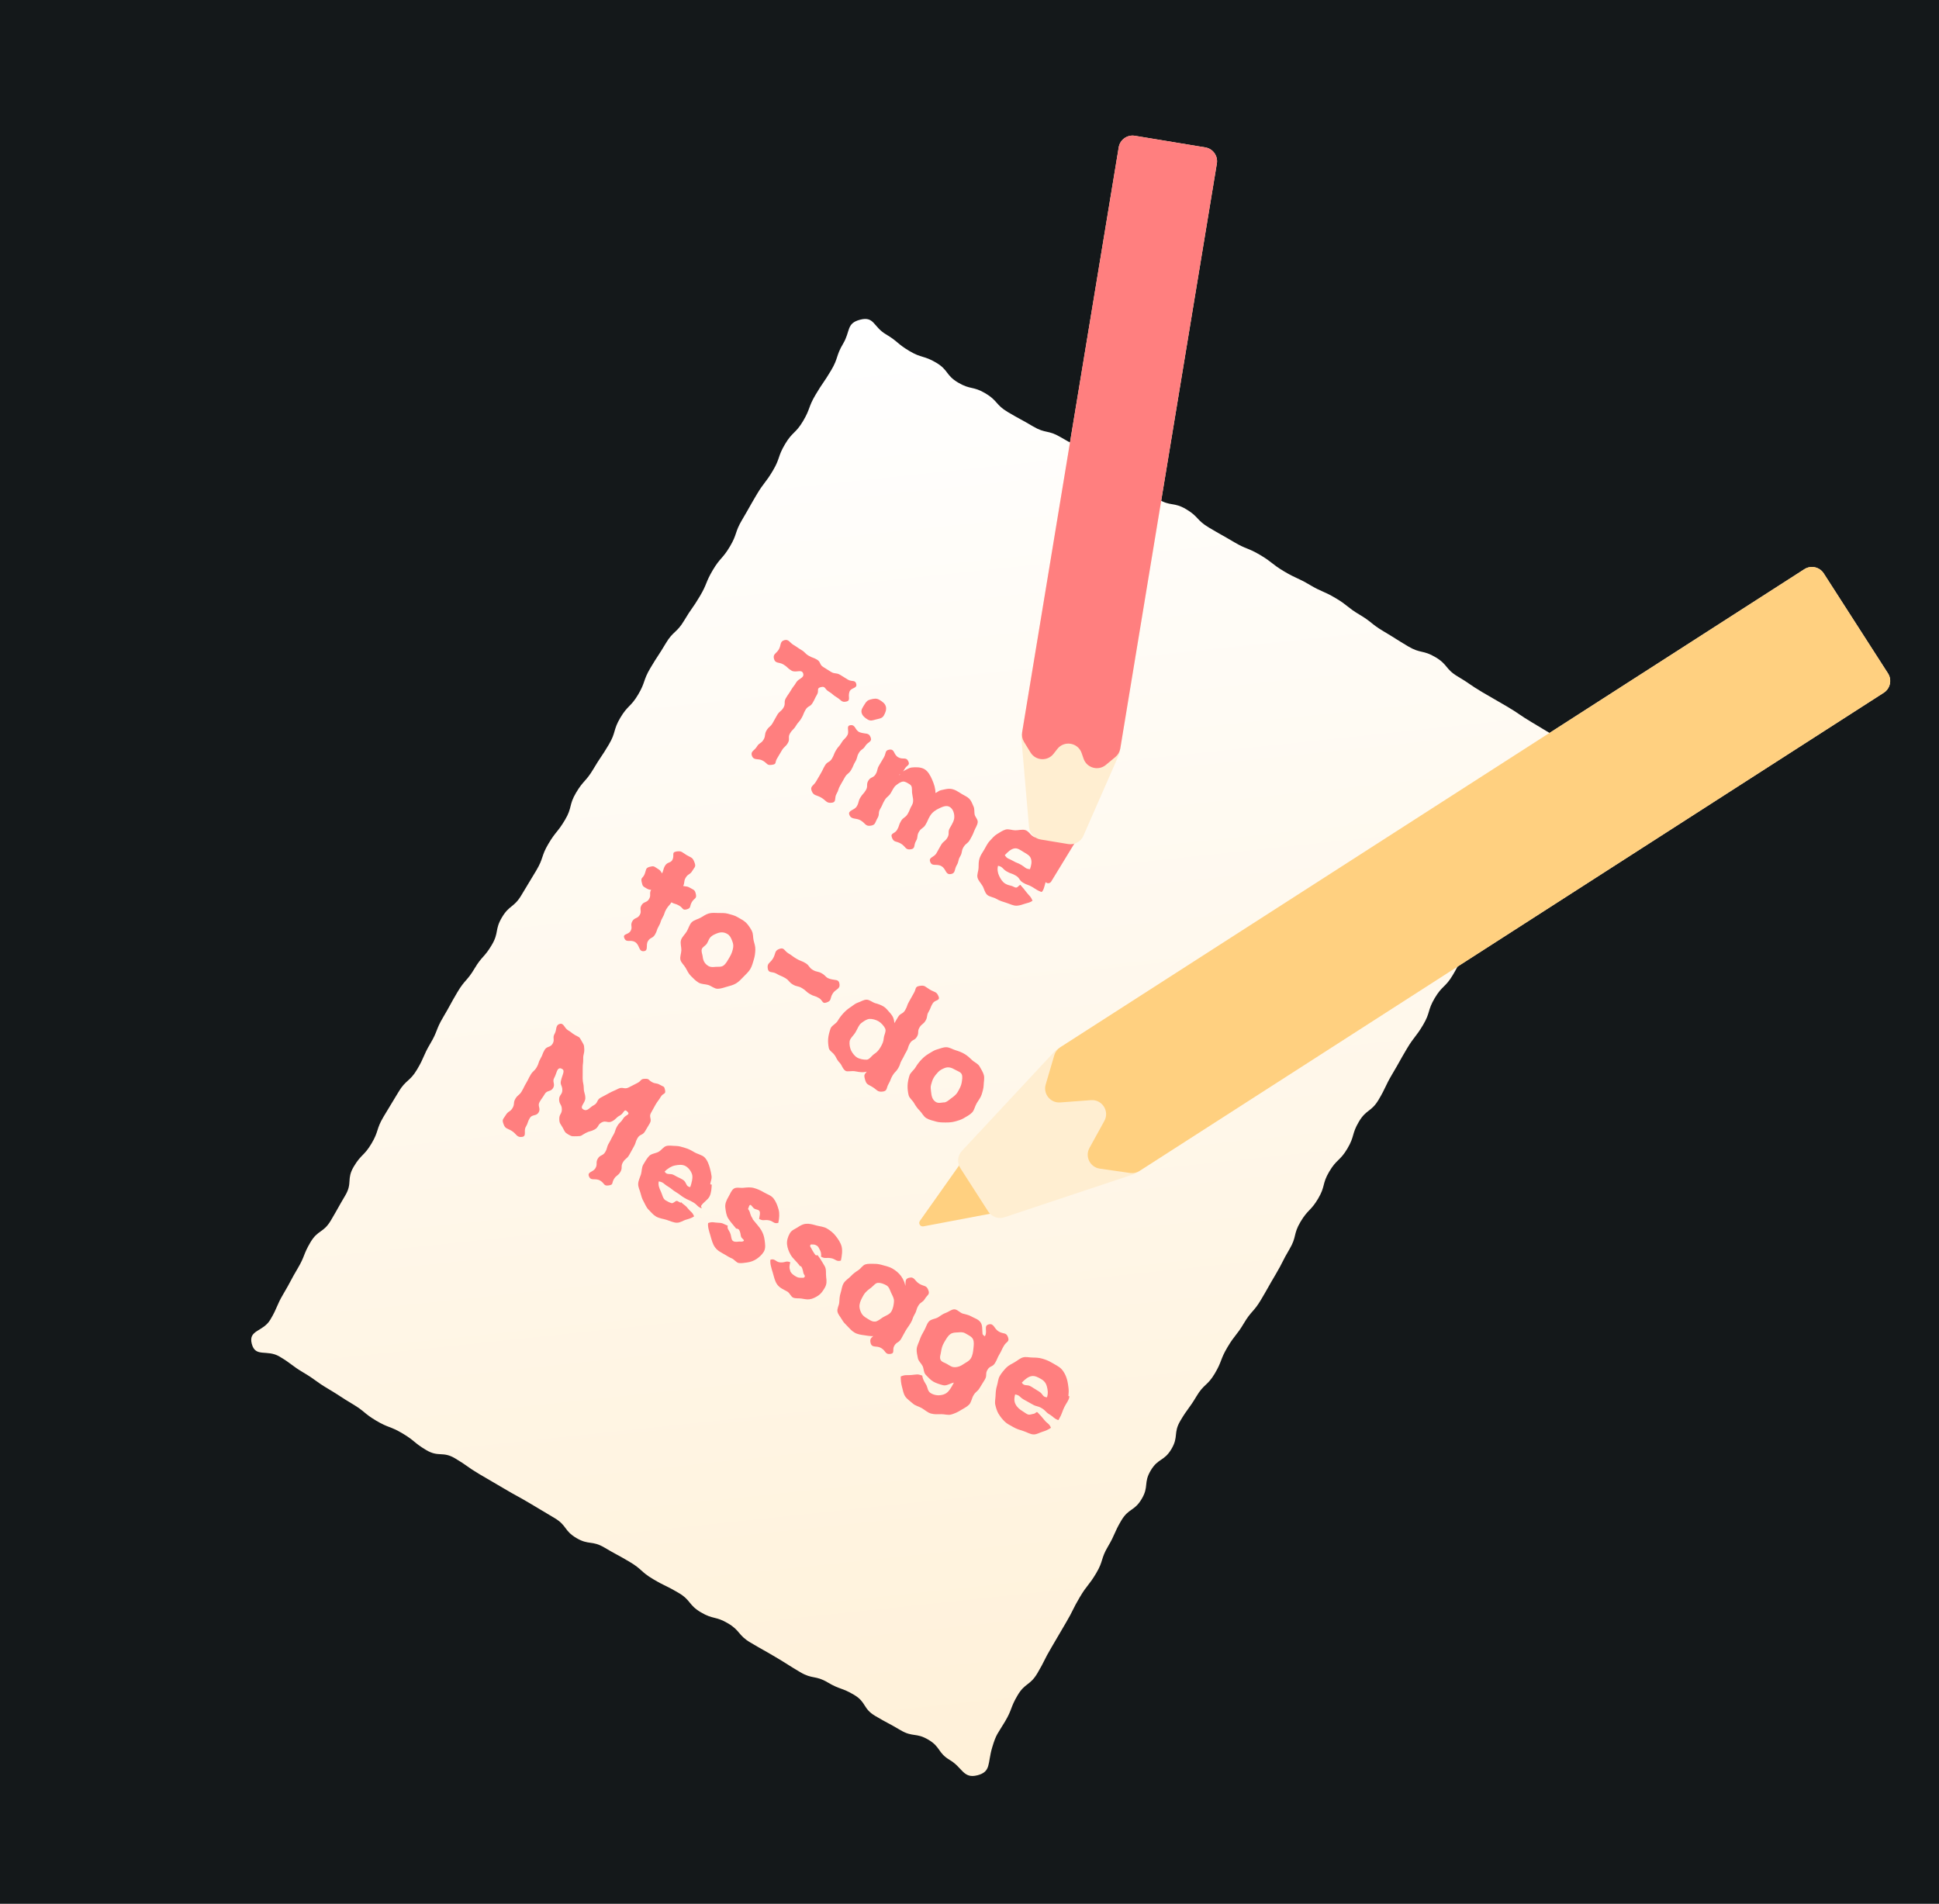 <svg width="276" height="271" viewBox="0 0 276 271" fill="none" xmlns="http://www.w3.org/2000/svg">
<g clip-path="url(#clip0_665_4859)">
<rect width="276" height="271" fill="white"/>
<rect width="276" height="271" fill="#14181A"/>
<path d="M139.115 252.711C137.116 253.226 136.992 251.6 135.222 250.55C133.452 249.501 133.922 248.698 132.152 247.648C130.382 246.599 129.941 247.332 128.171 246.282C126.402 245.233 126.349 245.309 124.575 244.257C122.8 243.204 123.334 242.305 121.564 241.255C119.794 240.206 119.589 240.541 117.819 239.491C116.049 238.442 115.667 239.075 113.892 238.023C112.117 236.97 112.147 236.921 110.377 235.871C108.607 234.822 108.579 234.859 106.804 233.806C105.029 232.754 105.398 232.132 103.623 231.08C101.848 230.028 101.533 230.559 99.758 229.507C97.983 228.455 98.372 227.798 96.597 226.746C94.823 225.694 94.737 225.838 92.963 224.785C91.188 223.733 91.397 223.38 89.622 222.328C87.848 221.275 87.806 221.345 86.032 220.292C84.257 219.24 83.815 219.986 82.04 218.933C80.265 217.881 80.704 217.14 78.93 216.088C77.155 215.035 77.161 215.025 75.386 213.973C73.611 212.921 73.576 212.98 71.801 211.928C70.026 210.875 70.015 210.895 68.24 209.843C66.465 208.79 66.551 208.646 64.776 207.594C63.001 206.542 62.45 207.471 60.675 206.419C58.901 205.366 59.063 205.093 57.288 204.04C55.513 202.988 55.333 203.291 53.559 202.239C51.784 201.187 51.949 200.908 50.174 199.856C48.399 198.803 48.447 198.724 46.672 197.671C44.897 196.619 44.994 196.455 43.22 195.402C41.445 194.35 41.56 194.156 39.78 193.101C38 192.045 36.352 193.285 35.837 191.286C35.322 189.288 37.431 189.618 38.483 187.843C39.536 186.068 39.302 185.93 40.357 184.15C41.413 182.37 41.325 182.325 42.378 180.551C43.43 178.776 43.142 178.605 44.194 176.83C45.246 175.055 46.032 175.521 47.087 173.741C48.143 171.962 48.095 171.94 49.147 170.165C50.2 168.391 49.295 167.854 50.35 166.074C51.406 164.295 51.83 164.553 52.883 162.778C53.935 161.004 53.528 160.762 54.58 158.987C55.632 157.213 55.662 157.23 56.718 155.45C57.773 153.671 58.322 154.003 59.374 152.228C60.427 150.453 60.203 150.321 61.258 148.541C62.314 146.761 62.017 146.592 63.07 144.818C64.122 143.043 64.058 143.005 65.11 141.23C66.162 139.455 66.49 139.65 67.543 137.875C68.595 136.1 68.938 136.304 69.994 134.524C71.049 132.744 70.395 132.363 71.447 130.588C72.5 128.813 73.161 129.206 74.213 127.431C75.266 125.656 75.29 125.671 76.346 123.891C77.401 122.111 77.01 121.886 78.063 120.112C79.115 118.337 79.369 118.487 80.424 116.708C81.48 114.928 80.945 114.617 81.997 112.843C83.049 111.068 83.392 111.271 84.448 109.492C85.503 107.712 85.6 107.776 86.655 105.996C87.71 104.216 87.245 103.947 88.3 102.167C89.356 100.388 89.78 100.646 90.836 98.867C91.891 97.087 91.52 96.874 92.576 95.094C93.631 93.314 93.708 93.366 94.763 91.587C95.818 89.807 96.327 90.115 97.383 88.336C98.438 86.556 98.569 86.641 99.625 84.861C100.68 83.081 100.409 82.927 101.464 81.147C102.519 79.368 102.845 79.567 103.9 77.787C104.955 76.008 104.57 75.786 105.622 74.011C106.674 72.236 106.635 72.213 107.69 70.433C108.745 68.653 108.951 68.782 110.007 67.002C111.062 65.222 110.686 65.006 111.741 63.227C112.797 61.447 113.251 61.723 114.307 59.943C115.362 58.164 115.031 57.974 116.086 56.194C117.142 54.415 117.256 54.483 118.308 52.708C119.361 50.933 118.961 50.689 120.016 48.91C121.072 47.13 120.447 46.02 122.445 45.505C124.444 44.99 124.303 46.519 126.078 47.572C127.852 48.624 127.678 48.917 129.448 49.967C131.218 51.016 131.485 50.577 133.255 51.626C135.025 52.676 134.599 53.405 136.374 54.457C138.149 55.509 138.488 54.938 140.258 55.987C142.028 57.037 141.693 57.611 143.463 58.661C145.233 59.71 145.276 59.648 147.051 60.701C148.826 61.753 149.174 61.167 150.943 62.216C152.713 63.266 152.783 63.159 154.558 64.212C156.333 65.264 155.902 65.99 157.677 67.042C159.452 68.095 159.502 68.01 161.276 69.063C163.051 70.115 163.11 70.016 164.885 71.068C166.66 72.12 167.066 71.434 168.841 72.487C170.616 73.539 170.312 74.051 172.087 75.104C173.862 76.156 173.885 76.116 175.66 77.169C177.435 78.221 177.597 77.948 179.372 79C181.147 80.052 181.008 80.286 182.783 81.338C184.557 82.391 184.667 82.207 186.441 83.259C188.216 84.312 188.346 84.093 190.12 85.145C191.895 86.198 191.748 86.446 193.523 87.499C195.297 88.551 195.147 88.805 196.922 89.857C198.696 90.91 198.667 90.959 200.442 92.012C202.216 93.064 202.553 92.497 204.327 93.55C206.102 94.602 205.722 95.243 207.496 96.296C209.271 97.348 209.2 97.468 210.975 98.52C212.75 99.573 212.771 99.538 214.545 100.59C216.32 101.642 216.252 101.757 218.027 102.809C219.802 103.862 219.79 103.882 221.57 104.937C223.349 105.992 225.325 104.496 225.84 106.495C226.355 108.493 224.815 108.676 223.763 110.451C222.711 112.225 222.373 112.025 221.317 113.805C220.262 115.584 220.354 115.632 219.302 117.407C218.249 119.182 217.678 118.843 216.625 120.618C215.573 122.392 215.737 122.49 214.682 124.269C213.626 126.049 213.56 126.003 212.507 127.778C211.455 129.552 211.271 129.443 210.216 131.223C209.16 133.003 209.809 133.381 208.757 135.156C207.705 136.93 207.849 137.016 206.796 138.791C205.744 140.565 205.282 140.291 204.226 142.071C203.171 143.851 203.621 144.111 202.569 145.886C201.516 147.66 201.298 147.531 200.242 149.31C199.187 151.09 199.235 151.112 198.182 152.886C197.13 154.661 197.294 154.759 196.241 156.533C195.189 158.308 194.483 157.889 193.431 159.664C192.378 161.439 192.846 161.716 191.79 163.496C190.735 165.275 190.266 164.99 189.213 166.765C188.161 168.54 188.678 168.846 187.625 170.621C186.573 172.396 186.165 172.154 185.11 173.934C184.055 175.714 184.604 176.033 183.552 177.808C182.5 179.582 182.619 179.653 181.564 181.433C180.508 183.213 180.551 183.231 179.498 185.006C178.446 186.781 178.113 186.583 177.058 188.363C176.002 190.143 175.772 189.999 174.716 191.779C173.661 193.559 173.972 193.736 172.917 195.516C171.861 197.296 171.357 196.99 170.302 198.77C169.246 200.55 169.08 200.444 168.025 202.224C166.97 204.004 167.798 204.488 166.743 206.268C165.687 208.048 164.85 207.544 163.795 209.324C162.739 211.104 163.567 211.588 162.512 213.368C161.457 215.148 160.659 214.668 159.604 216.448C158.549 218.228 158.77 218.352 157.715 220.132C156.66 221.912 157.09 222.16 156.038 223.935C154.985 225.71 154.757 225.574 153.701 227.354C152.646 229.134 152.783 229.208 151.728 230.988C150.672 232.768 150.695 232.774 149.64 234.554C148.584 236.334 148.717 236.406 147.661 238.185C146.606 239.965 145.903 239.541 144.848 241.321C143.792 243.101 144.105 243.287 143.053 245.061C142.001 246.836 141.819 246.769 141.228 248.75C140.545 251.046 141.102 252.203 139.096 252.72L139.115 252.711Z" fill="url(#paint0_linear_665_4859)"/>
<path d="M120.465 99.866C119.786 100.034 119.709 99.621 119.103 99.261C118.497 98.902 118.561 98.793 117.955 98.434C117.349 98.074 117.529 97.647 116.843 97.811C116.157 97.975 116.634 98.303 116.295 98.876C115.955 99.448 116.01 99.48 115.667 100.059C115.324 100.637 115.01 100.452 114.667 101.03C114.324 101.609 114.419 101.666 114.08 102.238C113.741 102.81 113.628 102.752 113.289 103.324C112.95 103.896 112.796 103.814 112.453 104.393C112.11 104.972 112.484 105.194 112.145 105.766C111.806 106.338 111.632 106.244 111.288 106.822C110.945 107.401 110.945 107.401 110.602 107.98C110.259 108.559 110.582 108.759 109.921 108.865C109.121 108.988 109.297 108.706 108.603 108.295C107.908 107.883 107.301 108.333 107.025 107.571C106.801 106.941 107.392 106.859 107.735 106.28C108.079 105.701 108.34 105.866 108.683 105.287C109.026 104.708 108.768 104.555 109.111 103.976C109.454 103.397 109.638 103.506 109.977 102.934C110.316 102.362 110.293 102.339 110.632 101.767C110.971 101.195 111.179 101.309 111.523 100.731C111.866 100.152 111.525 99.95 111.864 99.378C112.204 98.806 112.248 98.823 112.592 98.245C112.935 97.666 113.003 97.706 113.346 97.127C113.689 96.549 114.51 96.529 114.326 95.877C114.127 95.189 113.279 95.827 112.66 95.46C112.04 95.092 112.125 94.949 111.505 94.582C110.886 94.215 110.362 94.493 110.171 93.791C109.98 93.088 110.501 93.048 110.856 92.448C111.211 91.849 110.972 91.321 111.639 91.127C112.27 90.949 112.399 91.476 112.964 91.811C113.529 92.147 113.505 92.187 114.07 92.522C114.635 92.858 114.546 93.007 115.105 93.338C115.663 93.669 115.734 93.565 116.293 93.896C116.851 94.227 116.628 94.619 117.193 94.954C117.758 95.289 117.742 95.316 118.3 95.647C118.859 95.978 119.019 95.724 119.584 96.059C120.149 96.394 120.137 96.414 120.703 96.749C121.268 97.084 121.744 96.732 121.886 97.377C122.036 98.055 121.107 97.836 120.903 98.506C120.672 99.253 121.14 99.705 120.461 99.873L120.465 99.866Z" fill="#FF7F7F"/>
<path d="M126.095 100.57C126.206 101.004 126.039 101.456 125.793 101.872C125.546 102.287 125.116 102.299 124.678 102.417C124.24 102.534 123.929 102.672 123.513 102.426C123.098 102.179 122.753 101.892 122.642 101.458C122.531 101.024 122.81 100.693 123.065 100.264C123.319 99.835 123.512 99.664 123.942 99.56C124.383 99.453 124.748 99.366 125.177 99.62C125.606 99.874 125.987 100.147 126.091 100.576L126.095 100.57ZM123.939 104.997C124.168 105.621 123.508 105.616 123.173 106.181C122.838 106.746 122.589 106.608 122.254 107.173C121.919 107.738 122.085 107.846 121.746 108.418C121.407 108.99 121.488 109.038 121.149 109.61C120.81 110.182 120.606 110.061 120.271 110.626C119.936 111.192 119.952 111.211 119.613 111.783C119.274 112.355 119.41 112.435 119.071 113.007C118.732 113.579 119.095 114.163 118.438 114.261C117.638 114.385 117.604 113.96 116.903 113.544C116.201 113.128 115.798 113.312 115.522 112.551C115.294 111.927 115.804 111.843 116.143 111.271C116.482 110.699 116.475 110.695 116.81 110.13C117.145 109.565 117.095 109.526 117.434 108.954C117.773 108.382 118.08 108.563 118.419 107.991C118.758 107.42 118.662 107.363 118.998 106.798C119.333 106.233 119.446 106.29 119.785 105.718C120.124 105.146 120.274 105.235 120.613 104.663C120.952 104.091 120.371 103.333 121.028 103.234C121.828 103.11 121.657 104.003 122.427 104.257C123.284 104.535 123.664 104.236 123.946 105.001L123.939 104.997Z" fill="#FF7F7F"/>
<path d="M135.837 116.156C135.797 115.618 135.599 115.114 135.177 114.863C134.755 114.613 134.252 114.794 133.737 115.041C133.216 115.284 132.707 115.599 132.372 116.164C132.025 116.749 132.1 116.794 131.753 117.379C131.405 117.965 131.153 117.816 130.806 118.401C130.459 118.987 130.725 119.144 130.377 119.73C130.03 120.316 130.33 120.788 129.659 120.896C128.854 121.026 128.941 120.507 128.24 120.091C127.538 119.676 127.219 119.965 126.948 119.197C126.72 118.556 127.34 118.721 127.688 118.135C128.035 117.55 127.899 117.469 128.246 116.883C128.593 116.298 128.852 116.451 129.199 115.865C129.546 115.28 129.451 115.223 129.798 114.638C130.17 114.011 129.858 113.357 129.821 112.829C129.789 112.294 129.892 111.887 129.47 111.636C129.177 111.463 128.843 111.219 128.518 111.256C128.192 111.293 127.847 111.548 127.539 111.789C127.231 112.03 127.055 112.45 126.809 112.865C126.462 113.451 126.264 113.334 125.917 113.919C125.57 114.505 125.645 114.55 125.297 115.135C124.95 115.721 125.243 115.894 124.896 116.48C124.549 117.066 124.644 117.417 123.969 117.532C123.164 117.662 123.208 117.2 122.513 116.788C121.819 116.377 121.169 116.728 120.893 115.966C120.665 115.343 121.615 115.354 121.954 114.782C122.293 114.21 122.123 114.109 122.458 113.544C122.793 112.979 122.913 113.041 123.252 112.469C123.591 111.897 123.258 111.699 123.597 111.127C123.936 110.555 124.304 110.773 124.639 110.208C124.974 109.642 124.794 109.527 125.133 108.955C125.472 108.383 125.472 108.383 125.811 107.811C126.151 107.239 125.926 106.811 126.582 106.712C127.383 106.589 127.145 107.377 127.84 107.789C128.534 108.201 128.988 107.669 129.311 108.413C129.542 108.955 129.101 108.905 128.803 109.409C128.504 109.913 128.483 109.855 128.04 110.245C127.903 110.367 128.107 110.35 128.11 110.158C128.399 109.934 128.506 109.785 128.796 109.654C129.122 109.507 129.425 109.29 129.751 109.253C130.38 109.185 131.086 109.189 131.604 109.496C132.081 109.779 132.434 110.393 132.698 111.019C132.959 111.634 133.155 112.22 133.157 112.884C133.486 112.747 133.618 112.54 133.982 112.471C134.345 112.401 134.715 112.289 135.089 112.28C135.853 112.264 136.439 112.75 136.936 113.044C137.311 113.266 137.697 113.422 137.972 113.704C138.269 114.009 138.387 114.401 138.562 114.772C138.735 115.132 138.663 115.503 138.723 115.898C138.784 116.293 139.22 116.644 139.169 117.055C139.12 117.495 138.811 117.892 138.648 118.338C138.498 118.746 138.303 119.137 138.057 119.552C137.71 120.138 137.492 120.009 137.144 120.595C136.797 121.18 137.022 121.313 136.675 121.899C136.328 122.485 136.518 122.598 136.171 123.183C135.824 123.769 136.026 124.312 135.355 124.42C134.55 124.551 134.713 123.718 134.012 123.302C133.31 122.886 132.661 123.422 132.397 122.657C132.169 122.016 132.937 122.057 133.284 121.471C133.631 120.886 133.604 120.87 133.951 120.284C134.298 119.698 134.509 119.824 134.856 119.238C135.204 118.652 134.856 118.447 135.204 117.861C135.575 117.234 135.882 116.717 135.831 116.181L135.837 116.156Z" fill="#FF7F7F"/>
<path d="M139.836 126.084C139.608 125.691 139.243 125.346 139.139 124.916C139.035 124.486 139.274 124.02 139.289 123.56C139.302 123.089 139.281 122.626 139.435 122.165C139.573 121.731 139.852 121.354 140.106 120.925C140.36 120.496 140.548 120.055 140.867 119.719C141.204 119.367 141.513 118.97 141.925 118.726C142.321 118.492 142.722 118.205 143.142 118.086C143.562 117.967 144.064 118.191 144.515 118.192C144.979 118.2 145.485 118.03 145.94 118.162C146.396 118.294 146.639 118.816 147.061 119.066C147.592 119.381 148.135 119.537 148.472 119.884C148.895 120.319 148.986 120.833 149.118 121.325C149.234 121.735 149.662 122.053 149.714 122.415C149.772 122.845 149.456 123.238 149.423 123.605C149.419 123.611 149.775 123.647 149.771 123.654C149.735 124.195 149.253 124.636 148.992 125.153C148.732 125.67 148.716 126.333 148.396 126.843C148.343 126.931 148.265 126.986 148.168 126.947C147.51 126.676 147.535 126.618 146.929 126.258C146.323 125.899 146.244 126.017 145.638 125.658C145.032 125.299 145.198 125.002 144.586 124.639C143.973 124.275 143.896 124.405 143.283 124.041C142.67 123.678 142.762 123.383 142.062 123.244C141.933 123.71 142.005 124.241 142.225 124.693C142.444 125.145 142.692 125.55 143.101 125.792C143.394 125.966 143.694 126.034 143.952 126.095C144.211 126.156 144.448 126.361 144.651 126.344C144.855 126.326 145 126.081 145.148 126.003C145.189 125.981 145.21 125.929 145.243 125.967C145.723 126.491 145.705 126.508 146.154 127.069C146.604 127.63 146.697 127.566 146.973 128.217C146.654 128.46 146.312 128.525 145.903 128.641C145.533 128.753 145.163 128.911 144.722 128.925C144.224 128.943 143.764 128.679 143.236 128.514C142.771 128.367 142.298 128.234 141.814 127.947C141.399 127.701 140.819 127.67 140.497 127.359C140.159 127.03 140.077 126.484 139.847 126.081L139.836 126.084ZM146.748 122.249C146.621 121.796 146.196 121.581 145.74 121.31C145.283 121.04 144.855 120.676 144.372 120.776C143.887 120.865 143.438 121.28 143.023 121.733C143.4 122.307 143.569 122.177 144.162 122.528C144.754 122.88 144.811 122.784 145.403 123.136C145.996 123.487 145.919 123.662 146.606 123.729C146.804 123.147 146.889 122.71 146.755 122.253L146.748 122.249Z" fill="#FF7F7F"/>
<path d="M92.51 123.389C93.141 123.211 93.132 123.381 93.697 123.716C94.263 124.051 94.069 124.378 94.627 124.709C95.186 125.04 95.406 124.683 95.965 125.014C96.523 125.345 96.36 125.635 96.925 125.97C97.491 126.305 97.648 126.04 98.213 126.375C98.778 126.71 98.904 126.637 99.05 127.276C99.2 127.954 98.835 127.81 98.479 128.41C98.124 129.009 98.418 129.257 97.755 129.444C97.125 129.622 97.258 129.259 96.699 128.928C96.141 128.597 96.049 128.736 95.491 128.405C94.933 128.074 94.849 128.199 94.291 127.868C93.732 127.537 93.931 127.186 93.366 126.851C92.801 126.516 92.623 126.815 92.058 126.48C91.493 126.145 91.48 126.183 91.334 125.545C91.183 124.867 91.506 125.067 91.762 124.418C92.018 123.769 91.841 123.572 92.508 123.378L92.51 123.389ZM96.241 121.211C97.048 121.091 97.019 121.295 97.72 121.711C98.422 122.127 98.576 122.007 98.858 122.772C99.091 123.389 98.881 123.402 98.546 123.967C98.21 124.532 97.938 124.371 97.603 124.936C97.268 125.501 97.527 125.655 97.192 126.22C96.856 126.785 96.523 126.587 96.188 127.152C95.853 127.718 95.968 127.786 95.633 128.351C95.298 128.917 95.182 128.848 94.847 129.413C94.512 129.978 94.642 130.055 94.306 130.62C93.971 131.185 94.108 131.266 93.772 131.831C93.437 132.396 93.567 132.473 93.232 133.038C92.897 133.604 92.563 133.406 92.224 133.978C91.885 134.55 92.329 135.291 91.679 135.394C90.871 135.514 91.089 134.51 90.394 134.099C89.7 133.687 89.139 134.275 88.857 133.509C88.624 132.893 89.42 133.088 89.755 132.523C90.09 131.958 89.668 131.708 90.003 131.142C90.338 130.577 90.726 130.807 91.061 130.242C91.396 129.677 90.974 129.427 91.309 128.861C91.644 128.296 92.053 128.538 92.388 127.973C92.723 127.408 92.362 127.194 92.697 126.629C93.032 126.064 93.209 126.169 93.544 125.604C93.879 125.038 93.832 125.01 94.167 124.445C94.502 123.88 94.338 123.783 94.674 123.218C95.009 122.652 95.545 122.897 95.763 122.281C95.981 121.664 95.594 121.324 96.243 121.222L96.241 121.211Z" fill="#FF7F7F"/>
<path d="M107.013 132.521C107.237 132.92 107.165 133.43 107.269 133.86C107.373 134.29 107.531 134.706 107.516 135.166C107.503 135.637 107.447 136.119 107.305 136.578C107.167 137.011 107.057 137.507 106.803 137.936C106.548 138.365 106.155 138.703 105.84 139.032C105.503 139.384 105.16 139.76 104.753 139.997C104.356 140.232 103.904 140.341 103.477 140.456C103.05 140.571 102.601 140.755 102.143 140.751C101.675 140.749 101.26 140.347 100.808 140.208C100.37 140.077 99.856 140.122 99.427 139.868C98.998 139.613 98.676 139.257 98.351 138.935C98.006 138.602 97.827 138.174 97.59 137.766C97.367 137.367 96.95 137.046 96.852 136.62C96.755 136.194 96.974 135.717 96.985 135.263C96.997 134.792 96.794 134.266 96.941 133.801C97.078 133.367 97.497 133.018 97.752 132.589C98.006 132.16 98.125 131.632 98.444 131.297C98.782 130.945 99.338 130.86 99.745 130.623C100.142 130.389 100.493 130.137 100.92 130.022C101.348 129.907 101.781 129.953 102.234 129.964C102.688 129.975 103.163 129.935 103.618 130.067C104.056 130.197 104.536 130.289 104.958 130.539C105.38 130.789 105.847 131.011 106.176 131.325C106.521 131.659 106.791 132.104 107.021 132.507L107.013 132.521ZM101.888 137.627C102.245 137.599 102.671 137.687 103.009 137.427C103.347 137.167 103.587 136.702 103.869 136.225C104.152 135.748 104.295 135.29 104.36 134.869C104.426 134.448 104.3 134.133 104.161 133.793C104.022 133.453 103.883 133.159 103.529 132.949C103.005 132.638 102.527 132.668 101.989 132.892C101.696 133.013 101.393 133.137 101.132 133.406C100.914 133.635 100.826 133.97 100.632 134.296C100.438 134.623 99.993 134.801 99.9 135.096C99.785 135.46 99.986 135.837 100.02 136.151C100.079 136.72 100.283 137.182 100.828 137.505C101.182 137.715 101.531 137.655 101.888 137.627Z" fill="#FF7F7F"/>
<path d="M119.487 140.044C119.628 140.846 118.928 140.753 118.512 141.455C118.097 142.156 118.417 142.438 117.653 142.703C116.994 142.929 117.158 142.419 116.566 142.068C115.974 141.716 115.882 141.855 115.283 141.5C114.684 141.145 114.76 141.015 114.161 140.66C113.562 140.305 113.449 140.496 112.85 140.14C112.25 139.785 112.371 139.581 111.772 139.225C111.173 138.87 111.12 138.959 110.521 138.603C109.922 138.248 109.405 138.577 109.287 137.89C109.146 137.089 109.627 137.116 110.039 136.421C110.45 135.727 110.203 135.322 110.974 135.062C111.632 134.835 111.634 135.361 112.226 135.712C112.819 136.063 112.789 136.129 113.388 136.484C113.988 136.839 114.048 136.737 114.647 137.092C115.247 137.448 115.093 137.706 115.692 138.062C116.292 138.417 116.409 138.219 117.008 138.575C117.607 138.93 117.498 139.16 118.166 139.353C118.941 139.583 119.373 139.351 119.491 140.037L119.487 140.044Z" fill="#FF7F7F"/>
<path d="M118.819 150.234C118.616 149.847 118.058 149.608 117.974 149.19C117.89 148.772 117.846 148.304 117.881 147.856C117.918 147.39 118.061 146.886 118.219 146.418C118.363 145.988 118.976 145.762 119.234 145.327C119.492 144.891 119.739 144.568 120.051 144.228C120.386 143.865 120.691 143.614 121.082 143.358C121.454 143.118 121.73 142.84 122.126 142.715C122.521 142.591 122.9 142.31 123.337 142.302C123.774 142.294 124.142 142.668 124.579 142.799C124.99 142.914 125.354 143.028 125.763 143.271C126.083 143.46 126.317 143.765 126.698 144.193C127.068 144.624 127.25 144.953 127.31 145.66C127.28 145.882 127.012 146.146 127.125 145.956C127.472 145.37 127.472 145.37 127.824 144.778C128.175 144.185 128.491 144.382 128.838 143.796C129.185 143.211 129.063 143.138 129.414 142.546C129.765 141.953 129.738 141.937 130.085 141.351C130.432 140.766 130.199 140.461 130.874 140.347C131.672 140.212 131.651 140.448 132.353 140.864C133.054 141.28 133.325 141.118 133.611 141.877C133.841 142.483 133.081 142.29 132.75 142.848C132.419 143.407 132.514 143.463 132.179 144.029C131.844 144.594 132.08 144.724 131.749 145.283C131.418 145.841 131.206 145.716 130.875 146.274C130.544 146.833 130.851 147.014 130.516 147.579C130.181 148.145 129.858 147.944 129.527 148.502C129.196 149.061 129.339 149.145 129.004 149.711C128.669 150.276 128.72 150.297 128.385 150.863C128.05 151.428 128.183 151.498 127.848 152.063C127.513 152.628 127.377 152.547 127.046 153.106C126.715 153.664 126.813 153.731 126.482 154.29C126.151 154.848 126.332 155.287 125.68 155.379C124.877 155.492 124.846 155.124 124.152 154.712C123.457 154.3 123.33 154.39 123.113 153.608C122.896 152.826 123.161 152.937 123.561 152.263C123.605 152.188 123.655 152.43 123.585 152.471C122.956 152.724 122.388 152.626 121.804 152.51C121.223 152.387 120.643 152.604 120.357 152.435C119.956 152.197 119.834 151.609 119.537 151.304C119.212 150.983 119.053 150.63 118.843 150.239L118.819 150.234ZM123.36 150.847C123.777 150.827 124.069 150.273 124.456 150.024C124.843 149.775 125.087 149.487 125.341 149.058C125.596 148.629 125.761 148.257 125.794 147.798C125.826 147.339 126.181 146.804 126.002 146.422C125.824 146.04 125.436 145.608 125.055 145.381C124.673 145.155 124.147 145.018 123.766 145.041C123.384 145.063 122.932 145.375 122.59 145.642C122.242 145.904 122.068 146.445 121.777 146.936C121.486 147.426 120.998 147.799 120.935 148.231C120.877 148.656 120.984 149.189 121.147 149.535C121.311 149.88 121.637 150.322 122.005 150.54C122.373 150.758 122.955 150.864 123.371 150.844L123.36 150.847Z" fill="#FF7F7F"/>
<path d="M139.434 151.806C139.657 152.206 139.936 152.62 140.044 153.043C140.153 153.466 140.036 153.958 140.02 154.418C140.008 154.889 139.872 155.352 139.725 155.817C139.587 156.25 139.277 156.619 139.023 157.048C138.768 157.477 138.694 158.021 138.375 158.357C138.038 158.709 137.581 158.936 137.17 159.179C136.773 159.414 136.346 159.529 135.919 159.643C135.492 159.758 135.061 159.788 134.603 159.783C134.135 159.782 133.666 159.78 133.211 159.648C132.773 159.517 132.286 159.422 131.864 159.172C131.442 158.922 131.24 158.424 130.915 158.103C130.57 157.769 130.336 157.419 130.105 157.016C129.882 156.616 129.438 156.325 129.334 155.896C129.23 155.466 129.172 154.99 129.187 154.529C129.199 154.058 129.313 153.555 129.456 153.097C129.594 152.663 130.066 152.363 130.32 151.934C130.575 151.505 130.845 151.159 131.163 150.823C131.501 150.471 131.832 150.207 132.243 149.964C132.64 149.729 132.973 149.494 133.4 149.379C133.827 149.264 134.239 149.067 134.696 149.071C135.154 149.075 135.569 149.368 136.032 149.504C136.469 149.635 136.871 149.781 137.293 150.031C137.715 150.281 138.028 150.577 138.35 150.887C138.695 151.221 139.208 151.396 139.434 151.806ZM134.36 156.934C134.717 156.906 134.945 156.692 135.287 156.425C135.625 156.165 136.033 155.928 136.315 155.452C136.598 154.975 136.817 154.543 136.887 154.115C136.952 153.694 137.037 153.257 136.894 152.923C136.751 152.59 136.308 152.484 135.954 152.274C135.429 151.963 134.96 151.823 134.423 152.047C134.13 152.168 133.806 152.326 133.546 152.595C133.327 152.824 133.095 153.091 132.901 153.418C132.707 153.745 132.629 154.094 132.537 154.389C132.422 154.754 132.498 155.075 132.526 155.386C132.584 155.955 132.68 156.554 133.218 156.873C133.572 157.083 134 156.95 134.357 156.923L134.36 156.934Z" fill="#FF7F7F"/>
<path d="M79.893 152.094C79.247 151.895 79.243 152.832 78.9 153.411C78.557 153.99 79.075 154.296 78.731 154.875C78.388 155.454 77.884 155.155 77.541 155.734C77.198 156.313 77.15 156.285 76.807 156.863C76.464 157.442 77.016 157.769 76.672 158.348C76.329 158.927 75.751 158.584 75.407 159.163C75.064 159.741 75.194 159.818 74.846 160.404C74.499 160.989 75.004 161.721 74.339 161.833C73.535 161.964 73.526 161.388 72.825 160.972C72.124 160.556 71.921 160.712 71.652 159.955C71.421 159.321 71.653 159.302 71.996 158.723C72.339 158.144 72.612 158.306 72.955 157.727C73.298 157.148 73.019 156.982 73.362 156.404C73.705 155.825 73.909 155.946 74.252 155.367C74.596 154.788 74.548 154.76 74.895 154.174C75.242 153.589 75.191 153.567 75.534 152.989C75.877 152.41 76.047 152.511 76.39 151.932C76.734 151.353 76.591 151.268 76.938 150.683C77.285 150.097 77.172 150.039 77.515 149.461C77.858 148.882 78.314 149.152 78.662 148.567C79.009 147.981 78.6 147.739 78.944 147.16C79.287 146.581 79.023 145.955 79.665 145.756C80.249 145.578 80.316 146.335 80.847 146.65C81.378 146.965 81.331 147.029 81.862 147.344C82.393 147.659 82.428 147.523 82.716 148.062C83.045 148.671 83.146 148.639 83.168 149.333C83.189 150.027 83 150.035 83.015 150.724C83.029 151.414 82.929 151.428 82.943 152.117C82.958 152.807 82.925 152.815 82.936 153.512C82.946 154.208 83.085 154.208 83.095 154.904C83.106 155.6 83.301 155.597 83.318 156.297C83.335 156.998 82.422 157.56 83.017 157.922C83.612 158.284 83.9 157.645 84.522 157.324C85.145 157.003 84.908 156.549 85.527 156.235C86.146 155.921 86.14 155.899 86.756 155.574C87.372 155.249 87.394 155.29 88.013 154.976C88.632 154.662 88.869 155.115 89.492 154.794C90.115 154.473 90.117 154.484 90.733 154.159C91.35 153.834 91.127 153.573 91.823 153.563C92.434 153.557 92.246 153.703 92.77 154.014C93.295 154.325 93.42 154.114 93.951 154.429C94.482 154.744 94.538 154.556 94.665 155.165C94.799 155.824 94.404 155.544 94.061 156.123C93.717 156.701 93.656 156.665 93.313 157.244C92.97 157.823 93.004 157.843 92.661 158.422C92.317 159 92.842 159.311 92.499 159.89C92.155 160.469 92.155 160.469 91.808 161.055C91.461 161.64 91.097 161.415 90.754 161.994C90.411 162.573 90.554 162.658 90.211 163.237C89.868 163.815 89.902 163.836 89.555 164.421C89.207 165.007 89.007 164.879 88.664 165.458C88.321 166.036 88.654 166.234 88.307 166.82C87.96 167.405 87.728 167.268 87.385 167.847C87.042 168.426 87.347 168.625 86.683 168.737C85.878 168.868 86.123 168.47 85.422 168.054C84.721 167.638 84.092 168.186 83.821 167.418C83.596 166.788 84.41 166.874 84.753 166.295C85.096 165.717 84.749 165.511 85.092 164.932C85.435 164.353 85.803 164.571 86.146 163.992C86.489 163.414 86.326 163.317 86.669 162.738C87.012 162.159 86.964 162.131 87.308 161.552C87.651 160.973 87.508 160.888 87.851 160.31C88.194 159.731 88.351 159.824 88.698 159.238C89.045 158.652 89.782 158.712 89.295 158.23C88.808 157.748 88.842 158.467 88.237 158.79C87.631 159.112 87.731 159.3 87.12 159.618C86.507 159.936 86.255 159.446 85.65 159.769C85.045 160.091 85.238 160.463 84.633 160.785C84.028 161.108 83.952 160.971 83.347 161.293C82.742 161.615 82.822 161.745 82.133 161.742C81.491 161.739 81.449 161.824 80.898 161.497C80.346 161.17 80.412 161.09 80.101 160.528C79.768 159.926 79.618 159.947 79.61 159.261C79.602 158.576 79.993 158.568 79.975 157.885C79.956 157.203 79.598 157.202 79.586 156.523C79.574 155.844 80.055 155.825 80.043 155.147C80.031 154.468 79.688 154.457 79.857 153.785C80.073 152.891 80.53 152.307 79.874 152.11L79.893 152.094Z" fill="#FF7F7F"/>
<path d="M91.607 171.015C91.379 170.622 91.275 170.239 91.167 169.816C91.059 169.392 90.825 168.996 90.84 168.536C90.853 168.064 91.085 167.641 91.232 167.176C91.37 166.742 91.317 166.195 91.571 165.766C91.825 165.337 92.085 164.884 92.403 164.548C92.741 164.196 93.352 164.19 93.763 163.946C94.175 163.703 94.439 163.242 94.855 163.13C95.271 163.018 95.76 163.124 96.211 163.124C96.679 163.126 97.101 163.284 97.557 163.416C98.012 163.548 98.374 163.744 98.79 163.991C99.321 164.305 99.946 164.4 100.29 164.751C100.713 165.186 100.895 165.763 101.038 166.253C101.154 166.662 101.236 167.051 101.284 167.42C101.342 167.851 101.12 168.225 101.097 168.589C101.093 168.596 101.319 168.619 101.311 168.633C101.276 169.173 101.257 169.779 101.003 170.3C100.743 170.817 100.113 171.134 99.799 171.648C99.747 171.736 99.945 172.038 99.849 171.999C99.19 171.728 99.294 171.523 98.681 171.16C98.068 170.796 98.023 170.871 97.417 170.512C96.811 170.152 96.849 170.074 96.236 169.71C95.623 169.347 95.68 169.251 95.067 168.888C94.454 168.525 94.477 168.299 93.773 168.167C93.644 168.634 93.848 169.159 94.067 169.612C94.287 170.064 94.339 170.628 94.741 170.867C95.033 171.04 95.341 171.204 95.599 171.265C95.851 171.322 96.1 170.964 96.304 170.947C96.507 170.929 96.799 171.259 96.947 171.181C96.988 171.159 96.819 170.994 96.851 171.032C97.332 171.556 97.46 171.448 97.903 172.005C98.346 172.562 98.525 172.494 98.801 173.145C98.482 173.388 97.997 173.524 97.587 173.64C97.217 173.752 96.845 174.038 96.404 174.052C95.906 174.07 95.4 173.807 94.872 173.641C94.407 173.494 93.846 173.447 93.356 173.156C92.94 172.91 92.639 172.501 92.317 172.191C91.979 171.861 91.837 171.418 91.607 171.015ZM98.52 167.208C98.393 166.755 98.055 166.27 97.599 165.999C97.142 165.729 96.562 165.808 96.072 165.904C95.583 166 95.02 166.329 94.604 166.782C94.981 167.356 95.377 166.937 95.969 167.288C96.562 167.639 96.598 167.578 97.191 167.929C97.783 168.281 97.571 168.918 98.251 168.981C98.449 168.399 98.643 167.668 98.52 167.208Z" fill="#FF7F7F"/>
<path d="M103.928 175.52C104.117 175.946 104.067 176.496 104.346 176.661C104.68 176.859 105.062 176.727 105.278 176.735C105.494 176.743 105.775 176.781 105.876 176.611C105.949 176.488 105.651 176.339 105.521 176.124C105.391 175.909 105.46 175.389 105.137 174.986C105.11 174.97 105.038 174.982 105.007 174.927C104.948 174.855 104.832 174.943 104.773 174.871C104.346 174.333 103.921 173.887 103.648 173.431C103.375 172.975 103.305 172.427 103.243 171.893C103.182 171.36 103.387 170.874 103.698 170.35C103.949 169.928 104.105 169.432 104.466 169.195C104.827 168.958 105.358 169.134 105.841 169.08C106.348 169.032 106.818 168.969 107.353 169.121C107.827 169.255 108.277 169.457 108.767 169.748C109.196 170.002 109.761 170.153 110.105 170.596C110.453 171.033 110.671 171.613 110.829 172.185C110.987 172.757 110.92 173.444 110.786 174.074C110.116 174.256 110.102 173.815 109.414 173.702C108.726 173.589 108.665 173.847 108.054 173.512C108.138 173.029 108.241 172.638 108.112 172.406C107.983 172.173 107.606 172.188 107.395 172.063C107.122 171.902 106.965 171.514 106.799 171.516C106.627 171.525 106.597 171.857 106.512 172C106.447 172.109 106.506 172.134 106.637 172.332C106.769 172.529 106.781 173.006 107.122 173.438C107.141 173.468 107.104 173.501 107.123 173.531C107.181 173.602 107.185 173.596 107.233 173.67C107.646 174.2 108.06 174.62 108.339 175.08C108.619 175.54 108.77 175.998 108.838 176.536C108.906 177.073 109.019 177.674 108.717 178.185C108.458 178.62 108.05 178.967 107.681 179.218C107.311 179.468 106.822 179.657 106.318 179.716C105.953 179.758 105.531 179.848 105.145 179.785C104.794 179.724 104.524 179.279 104.156 179.125C103.828 178.995 103.529 178.8 103.189 178.598C102.712 178.315 102.175 178.089 101.796 177.579C101.417 177.069 101.291 176.46 101.116 175.869C100.942 175.278 100.712 174.626 100.796 174.096C101.462 173.874 101.549 174.037 102.254 174.059C102.959 174.081 102.934 174.232 103.591 174.474C103.468 174.898 103.746 175.081 103.929 175.503L103.928 175.52Z" fill="#FF7F7F"/>
<path d="M112.47 180.917C112.66 181.342 113.038 181.557 113.324 181.727C113.658 181.925 113.924 181.88 114.151 181.885C114.367 181.894 114.436 181.917 114.537 181.746C114.61 181.624 114.552 181.581 114.422 181.365C114.292 181.15 114.332 180.649 114.013 180.239C113.986 180.223 113.88 180.262 113.849 180.206C113.79 180.135 113.798 180.121 113.746 180.053C113.32 179.515 112.837 179.119 112.571 178.667C112.305 178.215 112.094 177.702 112.033 177.169C111.971 176.636 112.13 176.058 112.445 175.527C112.695 175.105 113.16 174.957 113.521 174.72C113.882 174.484 114.229 174.256 114.708 174.209C115.215 174.16 115.684 174.3 116.213 174.448C116.687 174.582 117.232 174.592 117.723 174.883C118.152 175.137 118.582 175.466 118.924 175.899C119.273 176.336 119.634 176.844 119.791 177.416C119.949 177.988 119.833 178.821 119.692 179.447C119.022 179.629 118.95 179.209 118.262 179.096C117.574 178.982 117.473 179.217 116.861 178.882C116.946 178.398 116.788 178.074 116.659 177.841C116.53 177.609 116.482 177.442 116.271 177.317C115.998 177.155 115.853 177.152 115.686 177.154C115.515 177.163 115.432 177.086 115.343 177.236C115.278 177.345 115.314 177.44 115.439 177.633C115.57 177.831 115.724 178.207 116.066 178.64C116.085 178.67 116.108 178.647 116.127 178.676C116.186 178.748 116.344 178.621 116.399 178.699C116.811 179.229 117.113 179.776 117.386 180.233C117.658 180.689 117.524 181.272 117.599 181.813C117.674 182.354 117.698 182.81 117.391 183.328C117.133 183.764 116.878 184.147 116.509 184.397C116.139 184.647 115.699 184.893 115.201 184.956C114.836 184.998 114.456 184.91 114.07 184.847C113.719 184.786 113.284 184.869 112.911 184.721C112.583 184.591 112.419 184.061 112.078 183.86C111.602 183.577 111.027 183.383 110.648 182.873C110.269 182.363 110.172 181.735 109.991 181.14C109.81 180.545 109.58 179.847 109.664 179.317C110.329 179.095 110.418 179.691 111.127 179.706C111.835 179.721 111.838 179.438 112.495 179.68C112.372 180.104 112.306 180.479 112.496 180.904L112.47 180.917Z" fill="#FF7F7F"/>
<path d="M119.832 187.831C119.629 187.444 119.286 187.121 119.206 186.696C119.127 186.272 119.419 185.856 119.458 185.419C119.495 184.953 119.498 184.513 119.656 184.045C119.8 183.615 119.826 183.106 120.08 182.677C120.334 182.248 120.792 182.004 121.1 181.671C121.435 181.308 121.782 181.063 122.173 180.808C122.564 180.552 122.791 180.106 123.187 179.982C123.583 179.858 124.048 179.913 124.485 179.905C124.922 179.897 125.347 180.002 125.778 180.129C126.185 180.25 126.629 180.339 127.031 180.577C127.487 180.848 127.928 181.191 128.267 181.659C128.606 182.127 128.864 182.732 128.896 183.33C128.871 183.435 128.675 183.595 128.724 183.495C129.103 182.763 128.594 182.102 129.389 181.892C130.185 181.683 130.167 182.335 130.862 182.747C131.556 183.159 131.875 182.915 132.151 183.677C132.379 184.3 131.999 184.305 131.66 184.877C131.321 185.449 131.055 185.291 130.716 185.863C130.377 186.435 130.527 186.524 130.188 187.096C129.849 187.668 129.971 187.741 129.632 188.313C129.293 188.885 129.245 188.857 128.906 189.429C128.567 190.001 128.601 190.021 128.262 190.593C127.923 191.165 127.637 190.995 127.298 191.567C126.959 192.139 127.424 192.627 126.768 192.725C125.967 192.849 126.13 192.311 125.429 191.895C124.727 191.479 124.126 191.95 123.919 191.165C123.713 190.38 124.274 190.382 124.722 189.718C124.783 189.616 124.892 189.975 124.812 190.047C124.279 190.311 123.71 190.167 123.141 190.087C122.572 190.008 122.079 189.955 121.622 189.684C121.221 189.446 120.953 189.121 120.655 188.816C120.331 188.495 120.039 188.211 119.836 187.824L119.832 187.831ZM124.531 188.132C124.945 188.101 125.281 187.767 125.664 187.525C126.047 187.282 126.611 187.138 126.873 186.695C127.136 186.253 127.221 185.705 127.25 185.253C127.279 184.801 127.016 184.406 126.844 184.028C126.673 183.65 126.556 183.194 126.195 182.98C125.814 182.754 125.35 182.59 124.969 182.612C124.587 182.635 124.311 183.069 123.966 183.325C123.621 183.58 123.218 183.857 122.928 184.347C122.637 184.837 122.413 185.293 122.35 185.725C122.287 186.157 122.423 186.533 122.587 186.878C122.75 187.224 123.032 187.446 123.414 187.672C123.768 187.882 124.114 188.152 124.535 188.125L124.531 188.132Z" fill="#FF7F7F"/>
<path d="M136.702 200.777C136.297 201.025 135.846 201.227 135.393 201.354C134.941 201.481 134.46 201.298 133.977 201.306C133.476 201.312 132.99 201.356 132.497 201.21C132.034 201.074 131.673 200.722 131.217 200.451C130.788 200.197 130.279 200.107 129.933 199.791C129.586 199.475 129.125 199.183 128.855 198.784C128.585 198.385 128.519 197.876 128.395 197.434C128.27 196.992 128.198 196.416 128.214 195.938C128.916 195.654 128.998 195.795 129.755 195.729C130.513 195.662 130.556 195.559 131.272 195.809C131.385 196.52 131.737 196.904 131.888 197.223C132.039 197.543 132.048 198.055 132.491 198.317C133.118 198.688 133.785 198.68 134.338 198.492C134.891 198.304 135.182 197.86 135.477 197.363C135.679 197.023 135.652 197.007 135.853 196.666C135.926 196.544 135.891 196.743 135.769 196.809C135.217 196.933 134.725 197.313 134.223 197.181C133.714 197.045 133.198 196.877 132.816 196.651C132.415 196.413 132.088 196.017 131.786 195.718C131.462 195.397 131.513 194.829 131.314 194.435C131.118 194.052 130.731 193.758 130.651 193.333C130.571 192.909 130.45 192.478 130.481 192.036C130.518 191.57 130.777 191.135 130.93 190.673C131.075 190.244 131.293 189.83 131.543 189.408C131.793 188.985 131.913 188.458 132.218 188.114C132.552 187.751 133.166 187.756 133.557 187.5C133.929 187.261 134.231 187.016 134.62 186.888C135.009 186.76 135.4 186.394 135.831 186.382C136.261 186.37 136.626 186.872 137.068 186.996C137.475 187.117 137.879 187.164 138.281 187.402C138.663 187.628 139.19 187.748 139.538 188.185C139.887 188.621 139.787 189.225 139.854 189.872C139.851 189.971 140.152 190.269 140.201 190.188C140.604 189.507 139.969 188.716 140.735 188.526C141.501 188.336 141.459 189.121 142.16 189.537C142.862 189.952 143.224 189.606 143.488 190.37C143.712 191.018 143.258 190.96 142.907 191.553C142.556 192.145 142.617 192.182 142.262 192.781C141.906 193.38 141.992 193.422 141.637 194.021C141.282 194.62 140.911 194.391 140.56 194.984C140.209 195.576 140.542 195.774 140.187 196.373C139.832 196.972 139.811 196.96 139.46 197.553C139.109 198.145 138.914 198.039 138.563 198.631C138.313 199.054 138.261 199.621 137.936 199.953C137.61 200.285 137.125 200.512 136.721 200.76L136.702 200.777ZM135.943 194.621C136.371 194.598 136.72 194.474 137.083 194.22C137.445 193.966 137.945 193.774 138.2 193.345C138.454 192.916 138.515 192.409 138.558 191.965C138.603 191.532 138.679 191.016 138.494 190.63C138.308 190.244 137.805 190.037 137.403 189.799C137.035 189.581 136.683 189.648 136.312 189.668C135.942 189.687 135.591 189.673 135.243 189.935C134.894 190.198 134.676 190.612 134.393 191.088C134.111 191.565 134.016 191.988 133.951 192.409C133.892 192.834 133.716 193.209 133.873 193.55C134.029 193.891 134.444 193.953 134.811 194.171C135.213 194.409 135.509 194.64 135.936 194.617L135.943 194.621Z" fill="#FF7F7F"/>
<path d="M142.132 201.254C141.905 200.862 141.771 200.405 141.673 199.979C141.576 199.553 141.697 199.1 141.712 198.64C141.725 198.169 141.765 197.714 141.912 197.249C142.049 196.815 142.059 196.287 142.313 195.858C142.567 195.429 142.901 195.038 143.219 194.702C143.557 194.35 144.029 194.142 144.437 193.905C144.844 193.668 145.194 193.342 145.614 193.223C146.035 193.104 146.521 193.245 146.972 193.246C147.441 193.247 147.897 193.269 148.352 193.401C148.808 193.533 149.23 193.691 149.645 193.938C150.176 194.253 150.719 194.501 151.056 194.848C151.479 195.283 151.734 195.848 151.872 196.344C151.988 196.753 152.041 197.162 152.089 197.531C152.147 197.961 152.111 198.363 152.077 198.73C152.073 198.736 152.221 198.751 152.217 198.757C152.182 199.298 151.758 199.765 151.504 200.286C151.244 200.803 151.112 201.397 150.792 201.907C150.739 201.995 150.694 202.18 150.591 202.137C149.932 201.866 150.001 201.704 149.395 201.345C148.789 200.986 148.883 200.811 148.277 200.452C147.671 200.093 147.559 200.266 146.946 199.902C146.333 199.539 146.313 199.573 145.7 199.21C145.087 198.846 145.192 198.623 144.495 198.495C144.366 198.962 144.319 199.413 144.539 199.865C144.758 200.317 145.154 200.644 145.562 200.886C145.855 201.059 146.112 201.294 146.366 201.362C146.617 201.419 146.883 201.282 147.086 201.265C147.29 201.247 147.407 201.096 147.548 201.014C147.589 200.992 147.665 201.019 147.697 201.057C148.178 201.581 148.204 201.568 148.647 202.126C149.089 202.683 149.313 202.585 149.596 203.241C149.277 203.484 148.787 203.69 148.373 203.813C148.003 203.925 147.616 204.174 147.175 204.189C146.677 204.206 146.186 203.869 145.659 203.704C145.194 203.557 144.696 203.418 144.212 203.132C143.797 202.885 143.343 202.69 143.031 202.376C142.693 202.047 142.376 201.666 142.146 201.262L142.132 201.254ZM149.022 197.379C148.895 196.926 148.684 196.598 148.228 196.328C147.772 196.057 147.307 195.8 146.822 195.89C146.336 195.979 145.86 196.378 145.442 196.82C145.82 197.394 146.156 197.013 146.741 197.361C147.327 197.708 147.318 197.739 147.91 198.09C148.502 198.442 148.346 198.846 149.026 198.909C149.224 198.326 149.139 197.834 149.015 197.375L149.022 197.379Z" fill="#FF7F7F"/>
<g filter="url(#filter0_d_665_4859)">
<path d="M149.629 121.488C149.395 121.872 148.813 121.776 148.714 121.337L147.22 114.67C147.143 114.324 147.44 114.009 147.789 114.067L152.841 114.901C153.191 114.959 153.371 115.352 153.187 115.655L149.629 121.488Z" fill="#FF7F7F"/>
<path d="M159.239 16.973C159.419 15.883 160.448 15.146 161.538 15.326L171.562 16.981C172.652 17.161 173.389 18.19 173.209 19.28L159.383 103.032C159.356 103.196 159.308 103.356 159.241 103.509L154.211 114.981C153.844 115.819 152.956 116.3 152.054 116.151L150.094 115.828L148.135 115.504C147.233 115.356 146.547 114.614 146.468 113.703L145.393 101.223C145.378 101.057 145.385 100.89 145.412 100.725L159.239 16.973Z" fill="#FFEED1"/>
<path d="M159.239 16.973C159.419 15.883 160.448 15.146 161.538 15.326L171.562 16.981C172.652 17.161 173.389 18.19 173.209 19.28L159.463 102.543C159.385 103.018 159.138 103.448 158.768 103.756L157.408 104.886C156.332 105.779 154.696 105.322 154.239 104.001L153.962 103.198C153.443 101.697 151.466 101.37 150.492 102.625L149.971 103.296C149.114 104.4 147.418 104.307 146.686 103.116L145.761 101.609C145.51 101.199 145.414 100.711 145.493 100.237L159.239 16.973Z" fill="#FF7F7F"/>
</g>
<g filter="url(#filter1_d_665_4859)">
<path d="M131.441 170.571C130.999 170.654 130.68 170.158 130.939 169.791L137.309 160.785C137.514 160.496 137.946 160.505 138.138 160.804L142.606 167.758C142.798 168.056 142.627 168.454 142.279 168.52L131.441 170.571Z" fill="#FFD080"/>
<path d="M256.833 77.025C257.762 76.427 259 76.697 259.597 77.626L268.736 91.849C269.333 92.778 269.064 94.016 268.134 94.613L161.793 162.943C161.653 163.033 161.502 163.105 161.344 163.158L142.981 169.274C142.114 169.563 141.161 169.227 140.667 168.458L138.681 165.368L136.696 162.279C136.202 161.509 136.292 160.503 136.916 159.834L150.11 145.674C150.223 145.552 150.352 145.444 150.492 145.354L256.833 77.025Z" fill="#FFEED1"/>
<path d="M256.833 77.025C257.762 76.427 259 76.697 259.597 77.626L268.736 91.849C269.333 92.778 269.064 94.016 268.134 94.613L162.21 162.675C161.805 162.935 161.32 163.04 160.844 162.972L156.544 162.353C155.161 162.154 154.403 160.633 155.077 159.409L157.195 155.563C157.961 154.171 156.877 152.485 155.294 152.604L150.915 152.931C149.521 153.036 148.453 151.715 148.847 150.374L150.071 146.206C150.206 145.744 150.504 145.347 150.908 145.087L256.833 77.025Z" fill="#FFD080"/>
</g>
</g>
<defs>
<filter id="filter0_d_665_4859" x="141.385" y="15.299" width="35.852" height="114.429" filterUnits="userSpaceOnUse" color-interpolation-filters="sRGB">
<feFlood flood-opacity="0" result="BackgroundImageFix"/>
<feColorMatrix in="SourceAlpha" type="matrix" values="0 0 0 0 0 0 0 0 0 0 0 0 0 0 0 0 0 0 127 0" result="hardAlpha"/>
<feOffset dy="4"/>
<feGaussianBlur stdDeviation="2"/>
<feComposite in2="hardAlpha" operator="out"/>
<feColorMatrix type="matrix" values="0 0 0 0 0 0 0 0 0 0 0 0 0 0 0 0 0 0 0.25 0"/>
<feBlend mode="normal" in2="BackgroundImageFix" result="effect1_dropShadow_665_4859"/>
<feBlend mode="normal" in="SourceGraphic" in2="effect1_dropShadow_665_4859" result="shape"/>
</filter>
<filter id="filter1_d_665_4859" x="126.846" y="76.707" width="146.207" height="101.873" filterUnits="userSpaceOnUse" color-interpolation-filters="sRGB">
<feFlood flood-opacity="0" result="BackgroundImageFix"/>
<feColorMatrix in="SourceAlpha" type="matrix" values="0 0 0 0 0 0 0 0 0 0 0 0 0 0 0 0 0 0 127 0" result="hardAlpha"/>
<feOffset dy="4"/>
<feGaussianBlur stdDeviation="2"/>
<feComposite in2="hardAlpha" operator="out"/>
<feColorMatrix type="matrix" values="0 0 0 0 0 0 0 0 0 0 0 0 0 0 0 0 0 0 0.25 0"/>
<feBlend mode="normal" in2="BackgroundImageFix" result="effect1_dropShadow_665_4859"/>
<feBlend mode="normal" in="SourceGraphic" in2="effect1_dropShadow_665_4859" result="shape"/>
</filter>
<linearGradient id="paint0_linear_665_4859" x1="93.5" y1="49.5" x2="119.5" y2="295.5" gradientUnits="userSpaceOnUse">
<stop stop-color="white"/>
<stop offset="1" stop-color="#FFEED1"/>
</linearGradient>
<clipPath id="clip0_665_4859">
<rect width="276" height="271" fill="white"/>
</clipPath>
</defs>
</svg>
